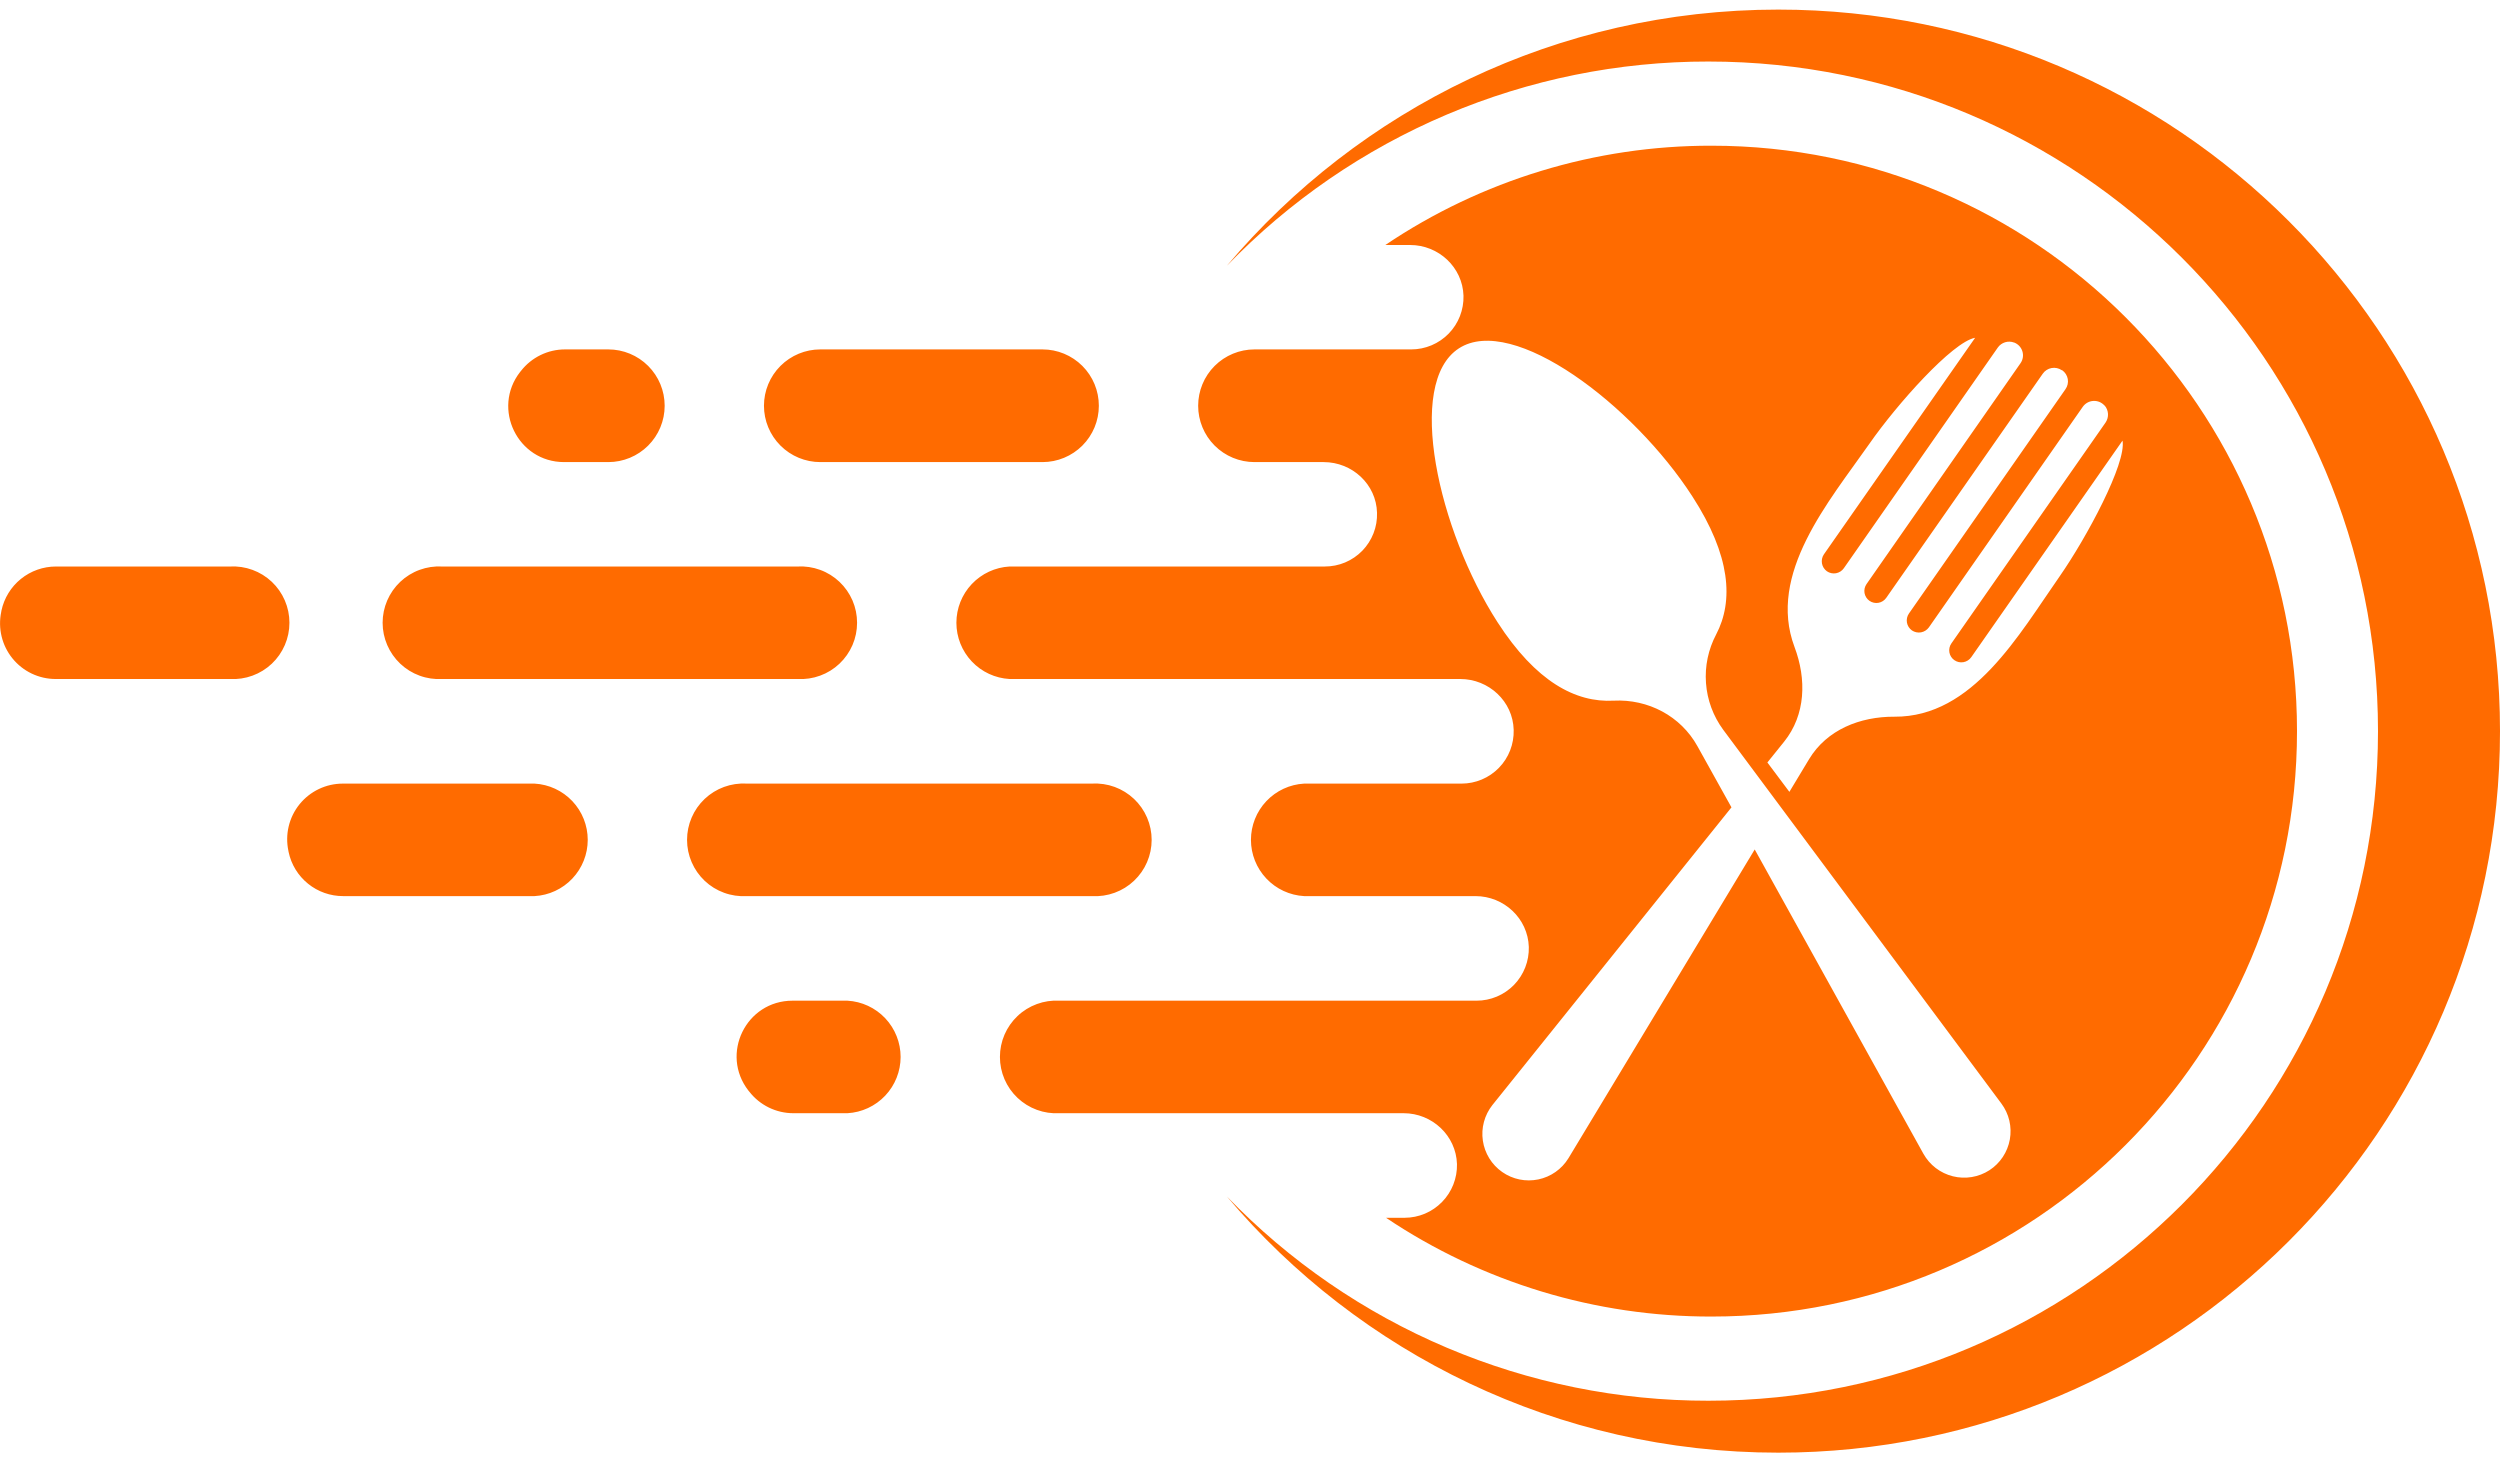 <svg width="106" height="62" viewBox="0 0 106 62" fill="none" xmlns="http://www.w3.org/2000/svg">
<g clip-path="url(#clip0_1706_6588)">
<path d="M75.4 0.407C66.023 0.407 57.633 4.625 52.019 11.269C54.664 8.526 57.836 6.346 61.344 4.858C64.853 3.37 68.625 2.605 72.436 2.609C88.113 2.609 100.827 15.323 100.827 31C100.827 46.677 88.113 59.391 72.436 59.391C68.625 59.395 64.853 58.63 61.344 57.142C57.836 55.654 54.664 53.474 52.019 50.731C57.633 57.375 66.023 61.593 75.4 61.593C92.301 61.593 106 47.894 106 31C106 14.106 92.301 0.407 75.4 0.407Z" fill="#FF6B00"/>
<path d="M23.919 19.593H25.793C26.426 19.593 27.034 19.341 27.482 18.893C27.93 18.445 28.182 17.838 28.182 17.204C28.182 16.57 27.93 15.963 27.482 15.515C27.034 15.067 26.426 14.815 25.793 14.815H23.956C23.596 14.815 23.241 14.897 22.918 15.055C22.595 15.213 22.311 15.442 22.09 15.726L22.053 15.771C20.843 17.323 21.948 19.593 23.919 19.593ZM18.745 28.79H33.818C34.142 28.808 34.467 28.76 34.772 28.648C35.078 28.537 35.357 28.364 35.593 28.141C35.829 27.918 36.017 27.648 36.146 27.35C36.274 27.052 36.34 26.73 36.34 26.405C36.34 26.08 36.274 25.759 36.146 25.46C36.017 25.162 35.829 24.892 35.593 24.669C35.357 24.446 35.078 24.273 34.772 24.162C34.467 24.05 34.142 24.002 33.818 24.02H18.745C18.421 24.002 18.096 24.05 17.791 24.162C17.486 24.273 17.207 24.446 16.971 24.669C16.735 24.892 16.547 25.162 16.418 25.46C16.29 25.759 16.223 26.08 16.223 26.405C16.223 26.73 16.29 27.052 16.418 27.35C16.547 27.648 16.735 27.918 16.971 28.141C17.207 28.364 17.486 28.537 17.791 28.648C18.096 28.76 18.421 28.808 18.745 28.79ZM9.75 24.02H2.374C1.832 24.02 1.307 24.206 0.885 24.547C0.464 24.888 0.173 25.363 0.06 25.894C0.06 25.916 0.052 25.931 0.052 25.946C-0.02 26.289 -0.014 26.644 0.068 26.985C0.15 27.326 0.308 27.645 0.529 27.917C0.75 28.19 1.029 28.409 1.345 28.56C1.662 28.711 2.008 28.79 2.359 28.79H9.75C10.074 28.808 10.399 28.76 10.704 28.648C11.009 28.537 11.289 28.364 11.525 28.141C11.761 27.918 11.949 27.648 12.077 27.35C12.206 27.052 12.272 26.73 12.272 26.405C12.272 26.08 12.206 25.759 12.077 25.46C11.949 25.162 11.761 24.892 11.525 24.669C11.289 24.446 11.009 24.273 10.704 24.162C10.399 24.05 10.074 24.002 9.75 24.02ZM34.781 19.593H44.202C44.836 19.593 45.444 19.341 45.892 18.893C46.34 18.445 46.591 17.838 46.591 17.204C46.591 16.57 46.34 15.963 45.892 15.515C45.444 15.067 44.836 14.815 44.202 14.815H34.781C34.148 14.815 33.54 15.067 33.092 15.515C32.644 15.963 32.392 16.57 32.392 17.204C32.392 17.838 32.644 18.445 33.092 18.893C33.54 19.341 34.148 19.593 34.781 19.593ZM35.931 42.429H33.602C31.631 42.429 30.526 44.691 31.735 46.244L31.773 46.289C31.994 46.573 32.277 46.802 32.6 46.96C32.924 47.118 33.279 47.2 33.639 47.2H35.931C36.54 47.166 37.114 46.899 37.533 46.456C37.952 46.012 38.186 45.425 38.186 44.815C38.186 44.204 37.952 43.617 37.533 43.173C37.114 42.73 36.54 42.463 35.931 42.429ZM72.57 6.178C67.643 6.17 62.825 7.636 58.737 10.388H59.79C60.999 10.388 62.014 11.336 62.052 12.538C62.06 12.834 62.008 13.129 61.901 13.405C61.793 13.681 61.631 13.932 61.424 14.145C61.217 14.357 60.97 14.526 60.697 14.641C60.424 14.756 60.131 14.815 59.835 14.815H53.191C52.557 14.815 51.949 15.067 51.501 15.515C51.053 15.963 50.802 16.57 50.802 17.204C50.802 17.838 51.053 18.445 51.501 18.893C51.949 19.341 52.557 19.593 53.191 19.593H56.124C57.334 19.593 58.356 20.534 58.386 21.743C58.395 22.039 58.345 22.335 58.237 22.611C58.13 22.887 57.968 23.139 57.761 23.352C57.554 23.564 57.306 23.733 57.033 23.848C56.76 23.962 56.466 24.021 56.169 24.02H42.806C42.197 24.054 41.623 24.32 41.204 24.764C40.785 25.207 40.551 25.795 40.551 26.405C40.551 27.015 40.785 27.603 41.204 28.046C41.623 28.49 42.197 28.756 42.806 28.79H61.917C63.127 28.79 64.15 29.738 64.18 30.948C64.188 31.244 64.138 31.538 64.031 31.814C63.924 32.09 63.763 32.342 63.556 32.554C63.35 32.766 63.104 32.935 62.831 33.05C62.559 33.165 62.266 33.225 61.97 33.225H55.296C54.686 33.259 54.113 33.525 53.694 33.968C53.274 34.412 53.04 34.999 53.04 35.61C53.04 36.22 53.274 36.807 53.694 37.251C54.113 37.695 54.686 37.961 55.296 37.995H62.559C63.769 37.995 64.784 38.943 64.822 40.152C64.829 40.449 64.778 40.743 64.67 41.019C64.562 41.295 64.4 41.547 64.194 41.759C63.987 41.971 63.74 42.14 63.467 42.255C63.194 42.37 62.901 42.429 62.604 42.429H44.919C44.594 42.411 44.27 42.459 43.965 42.571C43.659 42.683 43.38 42.855 43.144 43.079C42.908 43.302 42.72 43.571 42.591 43.87C42.463 44.168 42.397 44.489 42.397 44.815C42.397 45.139 42.463 45.461 42.591 45.759C42.72 46.058 42.908 46.327 43.144 46.55C43.38 46.773 43.659 46.946 43.965 47.058C44.27 47.17 44.594 47.218 44.919 47.2H59.514C60.723 47.2 61.738 48.148 61.776 49.357C61.783 49.653 61.73 49.947 61.622 50.223C61.514 50.498 61.352 50.749 61.145 50.961C60.939 51.173 60.692 51.342 60.42 51.458C60.147 51.573 59.854 51.633 59.558 51.634H58.767C62.849 54.372 67.655 55.831 72.57 55.822C86.277 55.822 97.393 44.706 97.393 31C97.393 17.294 86.277 6.178 72.57 6.178ZM84.351 49.618C84.123 49.765 83.868 49.863 83.601 49.907C83.334 49.951 83.061 49.94 82.799 49.874C82.537 49.808 82.29 49.689 82.076 49.525C81.861 49.36 81.683 49.153 81.551 48.917L74.4 36.017L66.501 49.111C66.361 49.34 66.174 49.537 65.955 49.691C65.735 49.846 65.486 49.953 65.223 50.008C64.96 50.062 64.689 50.063 64.426 50.009C64.163 49.955 63.913 49.847 63.693 49.693C63.473 49.539 63.287 49.342 63.146 49.114C63.005 48.885 62.912 48.63 62.873 48.365C62.834 48.099 62.849 47.828 62.919 47.569C62.988 47.309 63.11 47.067 63.276 46.856L73.414 34.232L71.973 31.642C71.264 30.358 69.876 29.634 68.42 29.708C66.807 29.798 65.12 28.902 63.493 26.379C60.992 22.497 59.573 16.248 61.858 14.77C64.142 13.292 69.256 17.167 71.757 21.049C73.384 23.564 73.511 25.476 72.765 26.901C72.43 27.535 72.281 28.25 72.334 28.964C72.386 29.678 72.639 30.363 73.063 30.94L84.858 46.789C85.019 47.005 85.134 47.252 85.196 47.514C85.257 47.776 85.265 48.048 85.217 48.314C85.169 48.579 85.068 48.831 84.919 49.056C84.77 49.28 84.577 49.472 84.351 49.618ZM87.329 24.438C85.605 26.901 83.649 30.41 80.327 30.388C78.864 30.38 77.46 30.94 76.706 32.187L75.87 33.575L74.937 32.329L75.646 31.448C76.564 30.306 76.602 28.798 76.087 27.431C74.922 24.326 77.542 21.273 79.267 18.809C80.409 17.167 82.783 14.494 83.746 14.322L77.333 23.505C77.257 23.617 77.228 23.755 77.251 23.889C77.275 24.023 77.35 24.142 77.46 24.221C77.572 24.299 77.71 24.33 77.845 24.306C77.979 24.282 78.099 24.206 78.177 24.095L84.709 14.733C84.785 14.627 84.893 14.55 85.017 14.512C85.141 14.474 85.274 14.478 85.396 14.524H85.403C85.485 14.556 85.559 14.606 85.619 14.67C85.679 14.735 85.723 14.812 85.749 14.896C85.775 14.98 85.782 15.069 85.768 15.155C85.755 15.242 85.722 15.325 85.672 15.397L79.14 24.766C79.102 24.821 79.075 24.883 79.06 24.948C79.046 25.014 79.045 25.081 79.056 25.147C79.068 25.213 79.093 25.276 79.129 25.332C79.165 25.389 79.212 25.437 79.267 25.476C79.322 25.514 79.384 25.541 79.449 25.555C79.514 25.57 79.582 25.571 79.648 25.559C79.714 25.547 79.776 25.523 79.833 25.486C79.889 25.45 79.938 25.404 79.976 25.349L86.613 15.845C86.7 15.719 86.834 15.633 86.985 15.605C87.136 15.577 87.292 15.61 87.419 15.696H87.434C87.497 15.739 87.55 15.795 87.591 15.859C87.632 15.923 87.66 15.995 87.674 16.07C87.687 16.145 87.685 16.221 87.668 16.296C87.651 16.37 87.62 16.44 87.576 16.502L80.939 26.013C80.861 26.125 80.831 26.263 80.854 26.398C80.878 26.532 80.954 26.651 81.066 26.73C81.178 26.806 81.316 26.835 81.45 26.812C81.584 26.788 81.703 26.713 81.783 26.603L88.315 17.241C88.367 17.17 88.434 17.111 88.511 17.069C88.589 17.027 88.675 17.003 88.763 16.999C88.851 16.995 88.939 17.01 89.021 17.044C89.102 17.079 89.174 17.131 89.233 17.197H89.24C89.323 17.296 89.372 17.419 89.379 17.549C89.385 17.678 89.35 17.806 89.278 17.913L82.738 27.282C82.7 27.337 82.672 27.399 82.658 27.464C82.644 27.53 82.642 27.597 82.654 27.663C82.666 27.729 82.691 27.792 82.727 27.848C82.763 27.905 82.81 27.953 82.865 27.991C82.977 28.07 83.115 28.1 83.25 28.076C83.384 28.052 83.504 27.976 83.582 27.864L89.995 18.682C90.166 19.645 88.472 22.796 87.329 24.438ZM22.665 33.225H14.535C14.184 33.225 13.836 33.303 13.519 33.455C13.202 33.606 12.922 33.827 12.701 34.1C12.48 34.373 12.323 34.693 12.241 35.035C12.159 35.377 12.155 35.733 12.228 36.076C12.228 36.091 12.236 36.106 12.236 36.121C12.347 36.652 12.638 37.128 13.06 37.469C13.481 37.811 14.008 37.996 14.55 37.995H22.665C23.274 37.961 23.848 37.695 24.267 37.251C24.686 36.807 24.92 36.22 24.92 35.61C24.92 34.999 24.686 34.412 24.267 33.968C23.848 33.525 23.274 33.259 22.665 33.225ZM46.307 37.995C46.632 38.013 46.957 37.965 47.262 37.853C47.567 37.742 47.846 37.569 48.082 37.346C48.318 37.122 48.507 36.853 48.635 36.555C48.764 36.256 48.83 35.935 48.83 35.61C48.83 35.285 48.764 34.963 48.635 34.665C48.507 34.366 48.318 34.097 48.082 33.874C47.846 33.651 47.567 33.478 47.262 33.366C46.957 33.255 46.632 33.206 46.307 33.225H31.653C31.329 33.206 31.004 33.255 30.699 33.366C30.393 33.478 30.114 33.651 29.878 33.874C29.642 34.097 29.454 34.366 29.326 34.665C29.197 34.963 29.131 35.285 29.131 35.61C29.131 35.935 29.197 36.256 29.326 36.555C29.454 36.853 29.642 37.122 29.878 37.346C30.114 37.569 30.393 37.742 30.699 37.853C31.004 37.965 31.329 38.013 31.653 37.995H46.307Z" fill="#FF6B00"/>
</g>
<defs>
<clipPath id="clip0_1706_6588">
<rect width="106" height="61.186" fill="white" transform="translate(0 0.407)"/>
</clipPath>
</defs>
</svg>

